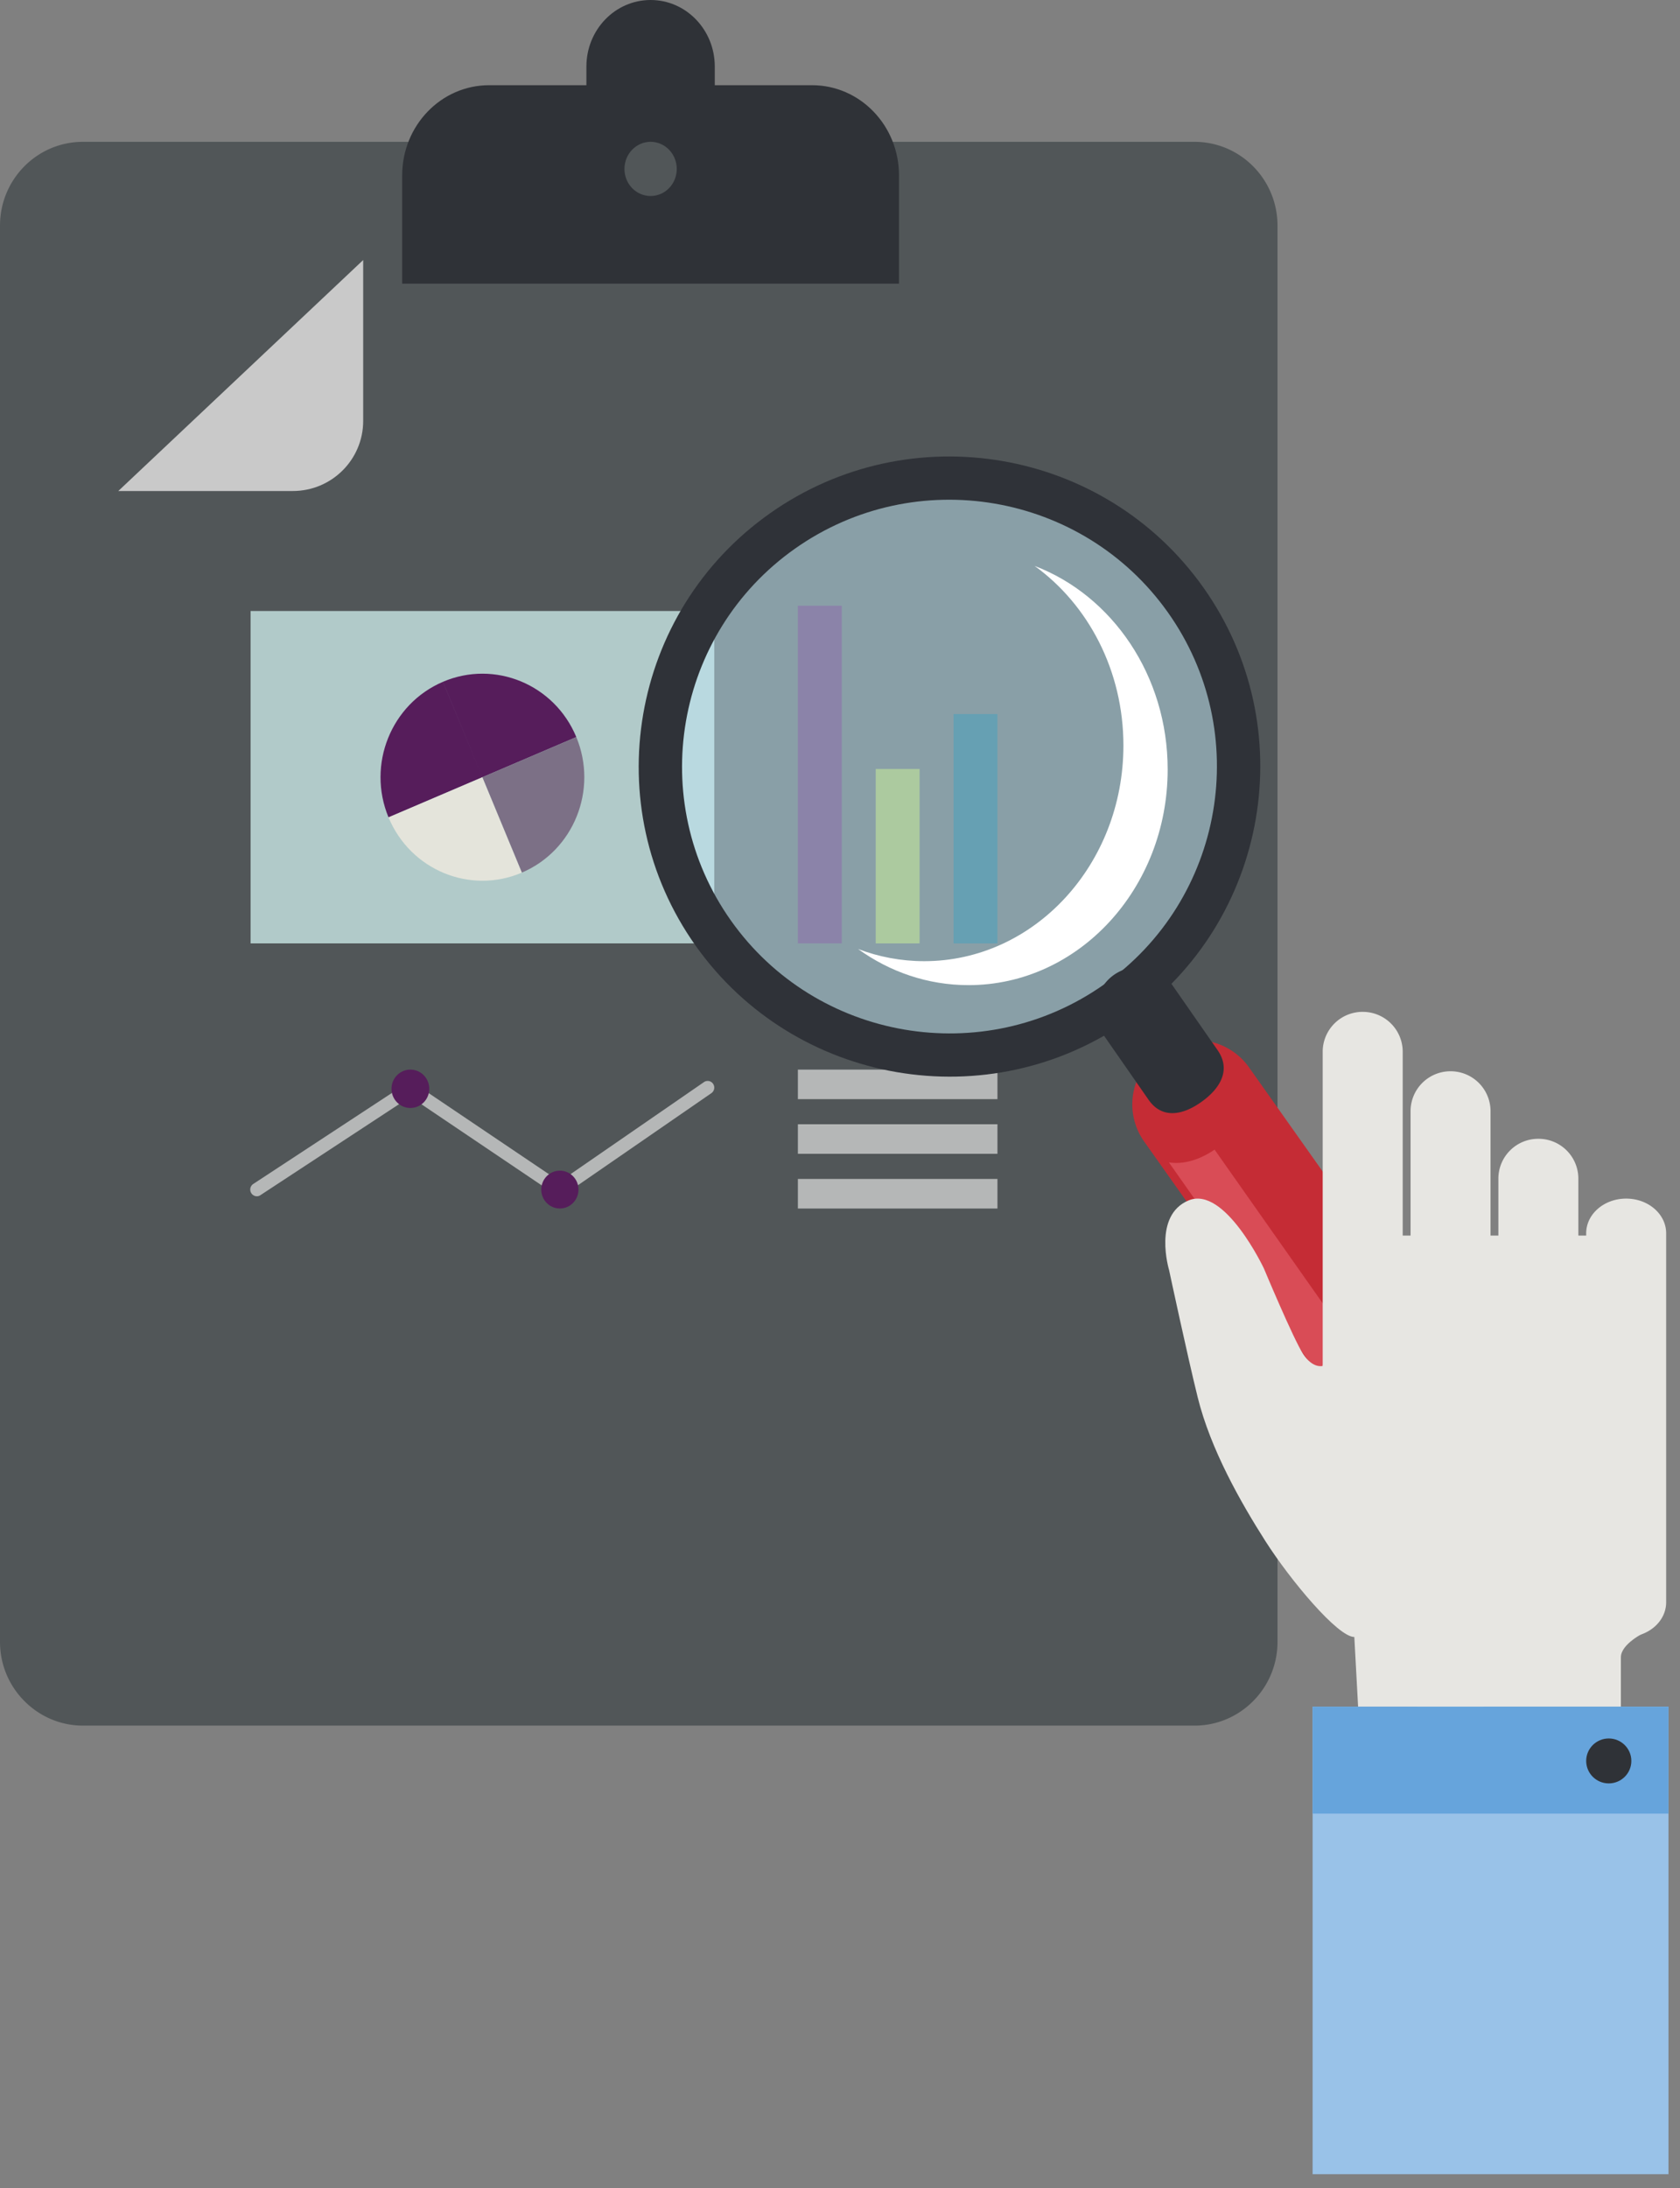 <svg xmlns="http://www.w3.org/2000/svg" xmlns:xlink="http://www.w3.org/1999/xlink" width="116" height="151" viewBox="0 0 116 151">
    <rect x="0" y="0" width="116" height="151" fill="#808080" stroke="none"/>
    <defs>
        <path id="a" d="M0 15.94v72.34c0 2.595 2.043 4.7 4.564 4.7H65.68c2.518 0 4.561-2.105 4.561-4.7V4.7C70.24 2.104 68.197 0 65.68 0h-48.77L0 15.94z"/>
    </defs>
    <g fill="none" fill-rule="evenodd">
        <path fill="#515658" d="M82.475 9.787H5.73C2.563 9.787 0 12.376 0 15.574v97.72c0 .596.09 1.176.256 1.717a5.806 5.806 0 0 0 1.835 2.745 5.67 5.67 0 0 0 3.64 1.323h76.744c3.168 0 5.734-2.592 5.734-5.785v-97.72c0-3.198-2.566-5.787-5.734-5.787"/>
        <g transform="translate(8.168 17.943)">
            <mask id="b" fill="#fff">
                <use xlink:href="#a"/>
            </mask>
        </g>
        <path fill="#C9C9C9" d="M25.077 17.943v11.101c0 2.673-2.175 4.839-4.859 4.839H8.168l16.91-15.94z"/>
        <path fill="#B5B7B7" d="M17.732 82.55a.463.463 0 0 1-.247-.848l10.604-6.956a.447.447 0 0 1 .498.003l10.067 6.785 9.954-6.863a.451.451 0 0 1 .632.123.466.466 0 0 1-.12.64l-10.207 7.038a.454.454 0 0 1-.507.002l-10.074-6.79-10.355 6.793a.442.442 0 0 1-.245.073"/>
        <path fill="#561D5B" d="M29.64 75.133c0 .732-.584 1.325-1.304 1.325-.72 0-1.304-.593-1.304-1.325 0-.731.583-1.324 1.304-1.324.72 0 1.304.593 1.304 1.324M39.943 82.089c0 .72-.576 1.305-1.285 1.305-.711 0-1.286-.585-1.286-1.305s.575-1.306 1.286-1.306c.71 0 1.285.585 1.285 1.306M55.092 65.1h3.031V41.798h-3.031z"/>
        <path fill="#97AB48" d="M60.466 65.1h3.031V53.063h-3.031z"/>
        <path fill="#0C576F" d="M65.839 65.1h3.032V49.273H65.84z"/>
        <path fill="#B1CAC9" d="M17.302 65.1h32.017V42.163H17.302z"/>
        <path fill="#561D5B" d="M30.582 47.05c-3.58 1.53-5.262 5.716-3.756 9.352l6.485-2.77-2.73-6.582zM39.793 50.863c-1.506-3.637-5.63-5.343-9.21-3.814l2.728 6.583 6.482-2.77z"/>
        <path fill="#E4E4DB" d="M26.827 56.402c1.506 3.637 5.63 5.343 9.21 3.814l-2.727-6.583-6.483 2.77z"/>
        <path fill="#7C7086" d="M33.31 53.633l2.728 6.581c3.58-1.529 5.262-5.716 3.755-9.35l-6.482 2.769z"/>
        <path fill="#B5B7B7" d="M55.092 75.848h13.78V73.81h-13.78zM55.092 79.62h13.78v-2.039h-13.78zM55.092 83.395h13.78v-2.039h-13.78z"/>
        <path fill="#2F3237" d="M44.924 13.526c-.999 0-1.807-.833-1.807-1.868 0-1.034.808-1.872 1.807-1.872.993 0 1.804.838 1.804 1.872 0 1.035-.81 1.868-1.804 1.868m11.15-7.647h-6.72V4.592C49.355 2.056 47.37 0 44.925 0c-2.454 0-4.435 2.056-4.435 4.592V5.88H33.77c-3.312 0-6 2.785-6 6.218v7.478h34.303v-7.478c0-3.433-2.687-6.218-5.999-6.218"/>
        <g>
            <path fill="#C2EAF7" d="M81.02 42c6.036 8.514 4.008 20.296-4.53 26.315-8.54 6.019-20.355 3.996-26.39-4.518-6.038-8.514-4.008-20.297 4.53-26.315 8.54-6.019 20.354-3.996 26.39 4.518z" opacity=".498"/>
            <path fill="#C52C35" d="M100.293 101.177a4.44 4.44 0 0 1-6.182-1.061l-15.114-21.35a4.425 4.425 0 0 1 1.061-6.174 4.438 4.438 0 0 1 6.181 1.06l15.115 21.351a4.426 4.426 0 0 1-1.061 6.174"/>
            <path fill="#2F3238" d="M54.896 37.857c-8.317 5.863-10.3 17.382-4.421 25.676 5.879 8.293 17.43 10.27 25.748 4.408 8.318-5.864 10.3-17.383 4.422-25.676-5.879-8.293-17.43-10.272-25.749-4.408m23.055 32.52c-9.665 6.813-23.087 4.517-29.922-5.122-6.831-9.637-4.526-23.022 5.14-29.835 9.665-6.814 23.087-4.517 29.921 5.121 6.832 9.639 4.527 23.023-5.14 29.837"/>
            <path fill="#2F3238" d="M82.974 76.025c-1.315.945-2.737 1.203-3.669-.135l-3.11-4.47c-.932-1.338-.618-3.187.698-4.131a2.89 2.89 0 0 1 4.068.709l3.111 4.47c.93 1.337.218 2.613-1.098 3.557"/>
            <path fill="#D94C56" d="M80.708 80.21l14.873 21.124a1.535 1.535 0 0 0 2.148.37 1.55 1.55 0 0 0 .368-2.157L83.864 79.332c-1.18.805-2.292 1.019-3.156.878"/>
            <path fill="#FFF" fill-rule="nonzero" d="M59.248 65.487c1.43.544 2.967.84 4.568.84 7.595 0 13.753-6.664 13.753-14.884 0-5.169-2.434-9.722-6.13-12.39 5.351 2.038 9.186 7.556 9.186 14.043 0 8.221-6.157 14.885-13.753 14.885-2.82 0-5.442-.919-7.624-2.494z"/>
            <g>
                <path fill="#E7E6E2" d="M112.282 82.711c1.528 0 2.762 1.071 2.762 2.394v25.464c0 1.322-1.234 2.393-2.762 2.393-1.524 0-2.76-1.071-2.76-2.393V85.105c0-1.323 1.236-2.394 2.76-2.394M106.22 78.584a2.751 2.751 0 0 1 2.762 2.744v33.016a2.752 2.752 0 0 1-2.761 2.745 2.752 2.752 0 0 1-2.762-2.745V81.328a2.751 2.751 0 0 1 2.762-2.744M100.156 73.924a2.756 2.756 0 0 1 2.762 2.746v39.572a2.753 2.753 0 0 1-2.762 2.743 2.752 2.752 0 0 1-2.76-2.743V76.67a2.755 2.755 0 0 1 2.76-2.746M94.091 69.825a2.755 2.755 0 0 1 2.763 2.746v26.403a2.753 2.753 0 0 1-2.763 2.746 2.753 2.753 0 0 1-2.762-2.746V72.57a2.755 2.755 0 0 1 2.762-2.746"/>
                <path fill="#E7E6E2" d="M111.918 117.774v-3.41c0-.933 1.635-1.711 1.635-1.711l-3.403-27.39H94.092l-2.764 8.995s-.676.206-1.351-.827c-.676-1.036-2.705-5.894-2.705-5.894s-2.702-5.734-5.2-4.701c-2.494 1.033-1.35 4.805-1.35 4.805s1.272 5.949 1.977 8.786c.889 3.588 2.963 7.236 4.679 9.927 1.714 2.685 4.99 6.609 6.135 6.609l.261 4.81h18.144z"/>
                <path fill="#99C2E8" d="M90.632 150.033h24.572v-32.259H90.632z"/>
                <path fill="#66A4DC" d="M90.632 125.15h24.572v-7.376H90.632z"/>
                <path fill="#2F3237" d="M112.641 121.516c0-.857-.7-1.551-1.56-1.551-.861 0-1.559.694-1.559 1.55 0 .856.698 1.551 1.558 1.551.862 0 1.561-.695 1.561-1.55"/>
            </g>
        </g>
    </g>
</svg>
